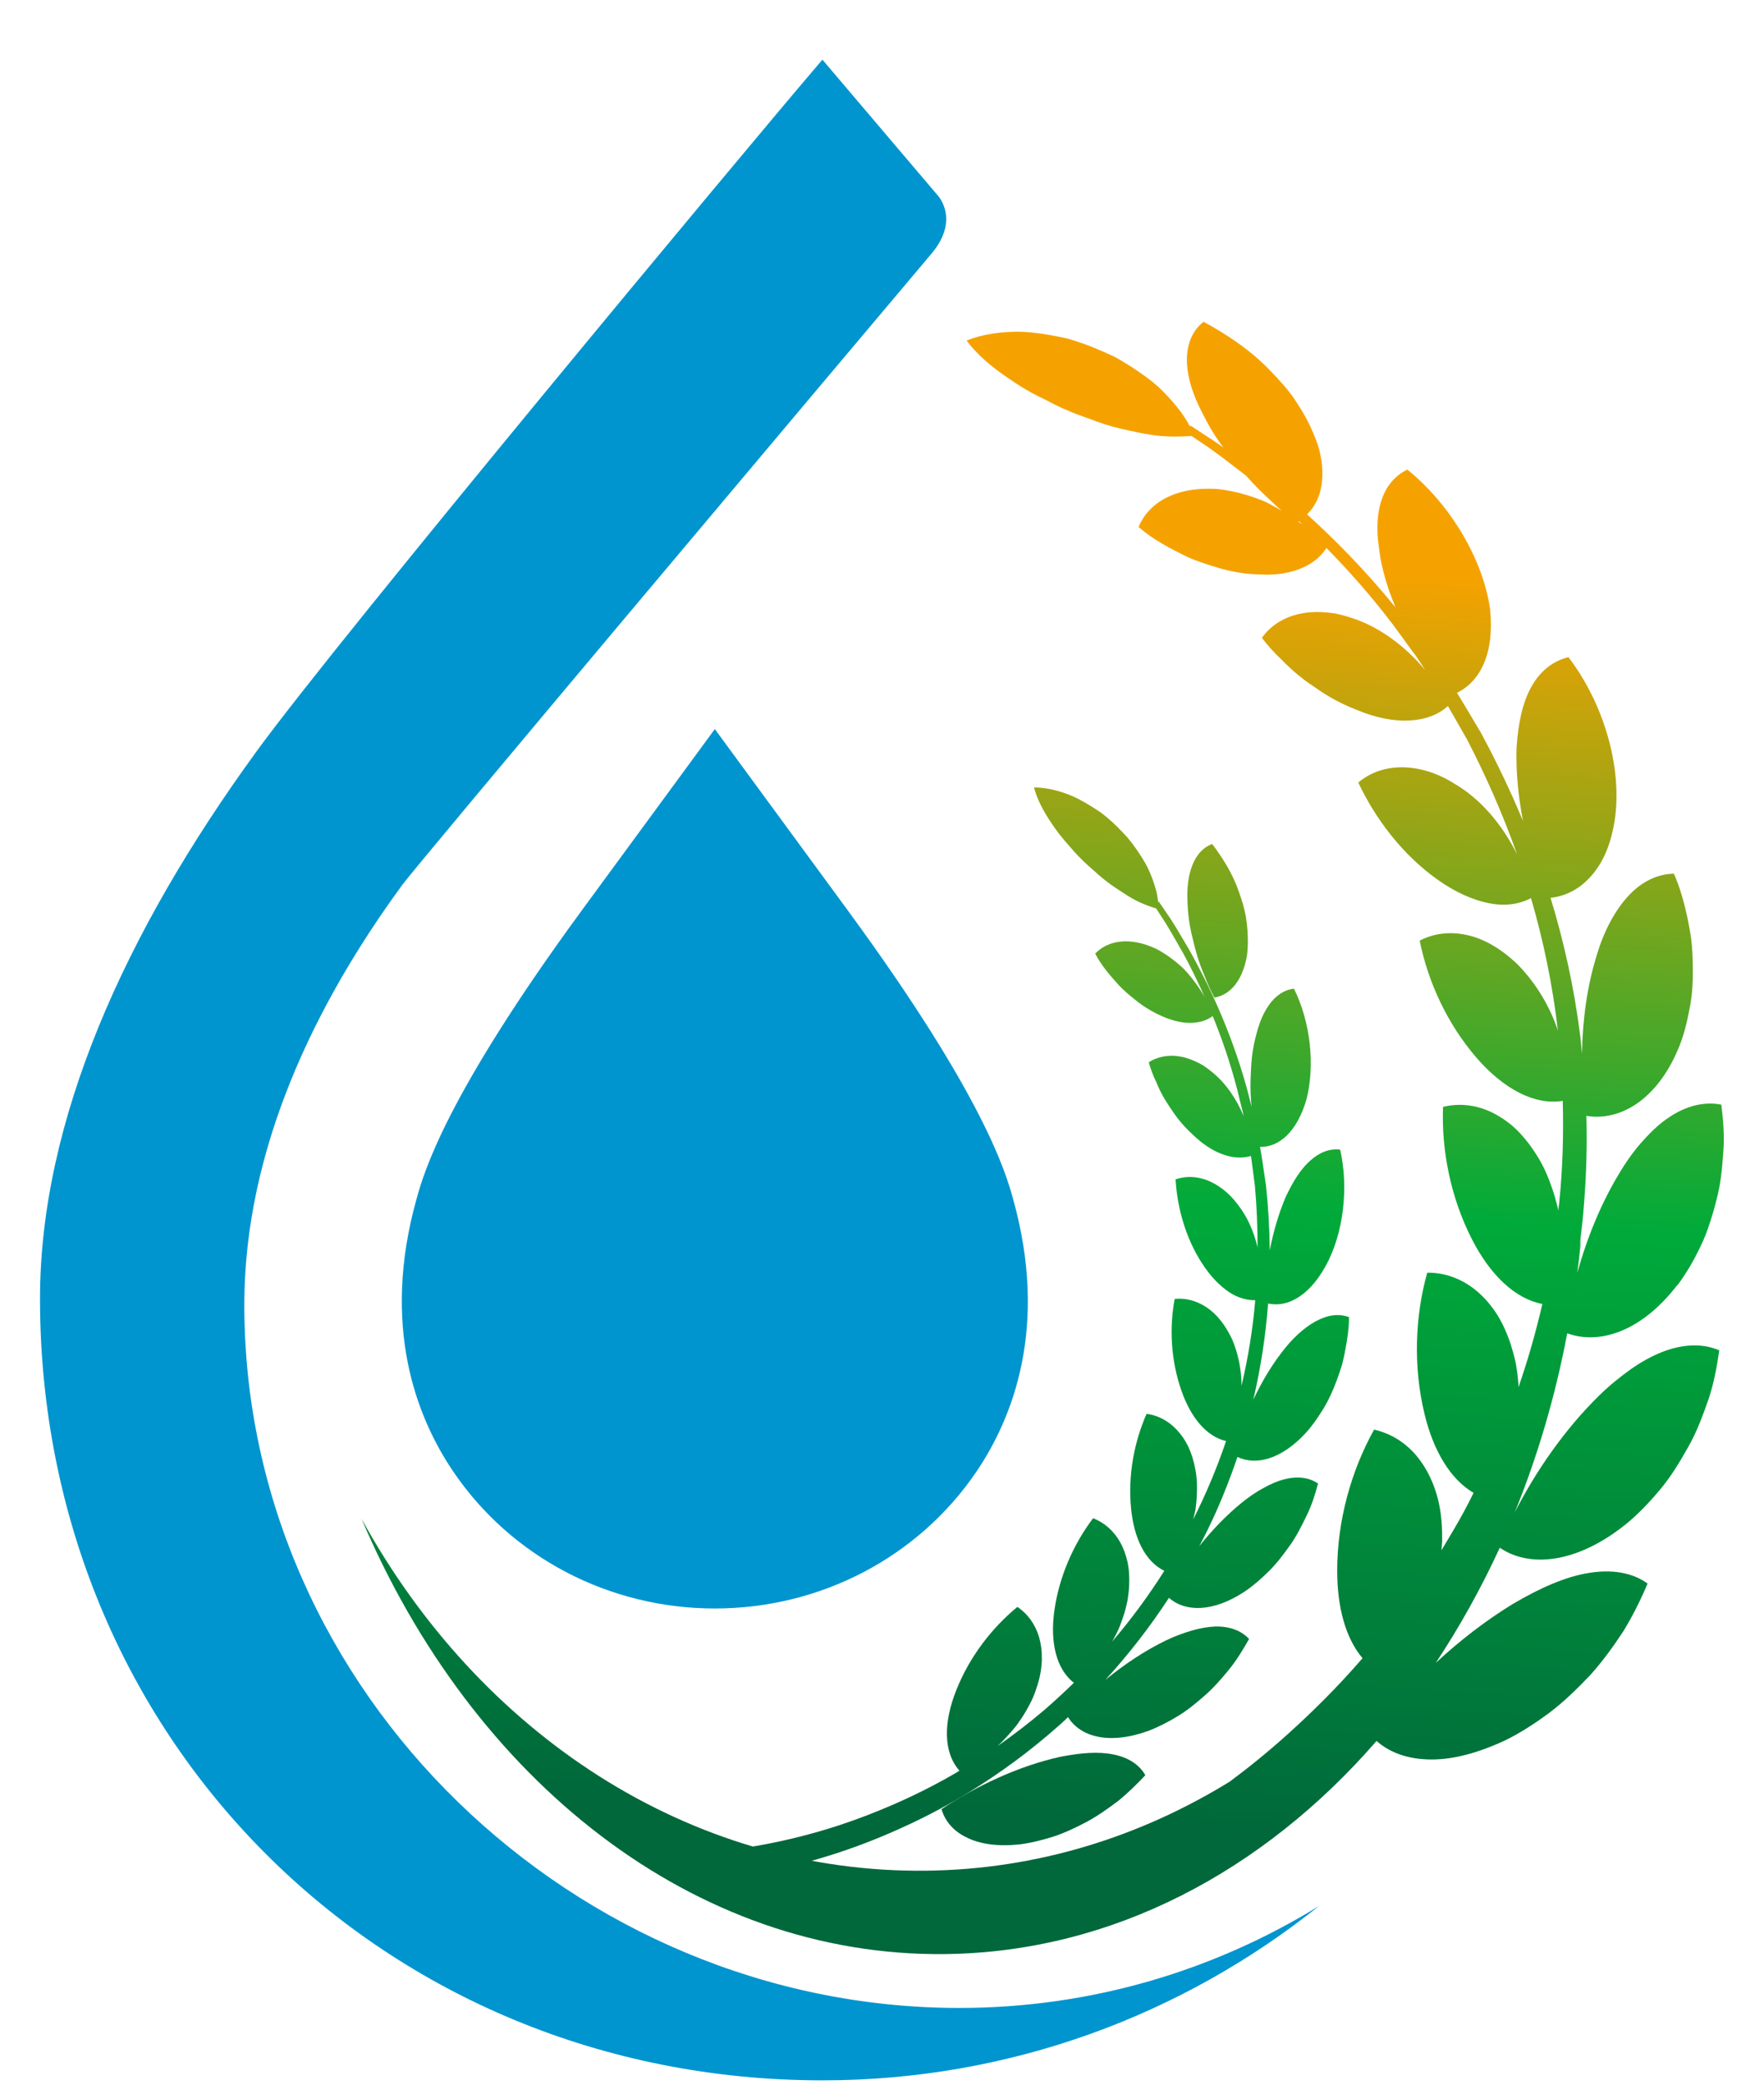<svg width="22" height="26" viewBox="0 0 22 26" fill="none" xmlns="http://www.w3.org/2000/svg">
<path fill-rule="evenodd" clip-rule="evenodd" d="M13.887 21.882C13.704 21.843 13.483 21.86 13.223 21.911C12.709 22.024 12.179 22.272 11.742 22.564C11.786 22.711 11.887 22.835 12.052 22.915C12.218 22.999 12.438 23.032 12.717 23.003C12.854 22.986 12.994 22.951 13.138 22.906C13.28 22.859 13.419 22.793 13.557 22.72C13.695 22.645 13.822 22.554 13.948 22.459C14.069 22.361 14.18 22.251 14.284 22.14C14.208 22.006 14.071 21.919 13.888 21.882H13.887Z" fill="url(#paint0_linear_1_25)"/>
<path fill-rule="evenodd" clip-rule="evenodd" d="M16.409 16.479C16.269 16.556 16.119 16.688 15.983 16.87C15.847 17.046 15.731 17.246 15.631 17.456C15.725 17.054 15.786 16.651 15.815 16.258C15.925 16.28 16.041 16.266 16.159 16.2C16.294 16.126 16.422 15.99 16.533 15.79C16.753 15.391 16.824 14.822 16.714 14.338C16.587 14.322 16.459 14.37 16.345 14.472C16.228 14.573 16.13 14.726 16.036 14.926C15.947 15.133 15.881 15.362 15.836 15.594C15.833 15.316 15.817 15.046 15.789 14.786C15.765 14.622 15.742 14.46 15.715 14.304C15.951 14.309 16.175 14.119 16.294 13.711C16.401 13.295 16.348 12.753 16.138 12.331C16.017 12.344 15.909 12.416 15.825 12.536C15.783 12.595 15.746 12.666 15.715 12.749C15.701 12.789 15.686 12.832 15.675 12.877C15.662 12.924 15.649 12.973 15.639 13.024C15.618 13.127 15.607 13.232 15.602 13.34C15.597 13.447 15.592 13.558 15.599 13.666C15.601 13.713 15.605 13.758 15.61 13.803C15.589 13.721 15.568 13.64 15.547 13.561C15.339 12.815 15.049 12.234 14.829 11.841C14.715 11.648 14.626 11.494 14.555 11.396C14.487 11.296 14.451 11.243 14.451 11.243L14.443 11.249C14.439 11.203 14.431 11.153 14.418 11.103C14.395 11.019 14.364 10.93 14.322 10.84C14.28 10.75 14.222 10.663 14.159 10.572C14.127 10.527 14.093 10.482 14.056 10.439C14.017 10.397 13.977 10.355 13.935 10.313C13.893 10.271 13.85 10.232 13.806 10.195C13.783 10.177 13.762 10.158 13.74 10.142C13.717 10.126 13.695 10.11 13.67 10.095C13.579 10.034 13.486 9.982 13.398 9.939C13.215 9.858 13.041 9.821 12.896 9.821C12.933 9.966 13.012 10.118 13.118 10.273C13.17 10.351 13.23 10.431 13.298 10.508C13.314 10.527 13.332 10.547 13.349 10.566C13.367 10.585 13.383 10.606 13.401 10.626C13.436 10.664 13.474 10.705 13.514 10.742C13.553 10.78 13.593 10.816 13.633 10.85C13.672 10.885 13.711 10.921 13.751 10.953C13.83 11.019 13.912 11.074 13.992 11.125C14.069 11.178 14.146 11.222 14.224 11.258C14.292 11.288 14.358 11.312 14.419 11.33C14.435 11.356 14.458 11.391 14.489 11.438C14.556 11.536 14.642 11.69 14.753 11.883C14.842 12.047 14.942 12.246 15.042 12.475C15.033 12.455 15.024 12.434 15.013 12.415C14.965 12.333 14.908 12.254 14.848 12.18C14.818 12.143 14.787 12.107 14.753 12.073C14.718 12.041 14.682 12.01 14.645 11.981C14.572 11.923 14.495 11.873 14.418 11.833C14.09 11.68 13.819 11.727 13.659 11.893C13.733 12.038 13.845 12.168 13.958 12.292C14.016 12.354 14.084 12.41 14.15 12.463C14.216 12.518 14.285 12.566 14.361 12.608C14.398 12.629 14.435 12.649 14.473 12.665C14.51 12.681 14.543 12.697 14.579 12.708C14.648 12.732 14.718 12.749 14.782 12.755C14.913 12.766 15.031 12.741 15.124 12.673C15.121 12.662 15.116 12.65 15.111 12.639C15.226 12.918 15.339 13.235 15.431 13.592C15.454 13.684 15.476 13.779 15.501 13.875C15.504 13.89 15.507 13.904 15.51 13.919C15.42 13.704 15.287 13.508 15.118 13.372C15.082 13.342 15.047 13.316 15.011 13.292C14.974 13.269 14.937 13.25 14.9 13.234C14.828 13.201 14.757 13.181 14.689 13.172C14.553 13.155 14.429 13.184 14.327 13.248C14.35 13.331 14.379 13.411 14.418 13.49C14.451 13.571 14.49 13.651 14.537 13.727C14.56 13.766 14.587 13.803 14.611 13.84C14.636 13.877 14.661 13.914 14.689 13.95C14.744 14.02 14.805 14.086 14.873 14.148C15.111 14.383 15.384 14.483 15.602 14.417C15.62 14.543 15.634 14.67 15.652 14.801C15.673 15.046 15.684 15.299 15.684 15.557C15.638 15.362 15.557 15.176 15.441 15.028C15.326 14.87 15.184 14.77 15.05 14.718C14.915 14.668 14.782 14.667 14.661 14.709C14.682 15.062 14.787 15.444 14.994 15.76C15.095 15.918 15.215 16.04 15.333 16.118C15.436 16.185 15.547 16.218 15.655 16.216C15.626 16.567 15.568 16.925 15.484 17.283C15.484 17.082 15.441 16.882 15.37 16.711C15.281 16.521 15.173 16.387 15.045 16.303C14.918 16.219 14.781 16.187 14.65 16.2C14.582 16.562 14.603 16.97 14.734 17.343C14.852 17.684 15.05 17.917 15.291 17.973C15.178 18.307 15.04 18.636 14.881 18.951C14.89 18.91 14.902 18.868 14.91 18.827C14.918 18.769 14.923 18.713 14.926 18.657C14.932 18.544 14.929 18.434 14.908 18.326C14.889 18.22 14.858 18.125 14.821 18.044C14.781 17.962 14.732 17.891 14.677 17.833C14.569 17.717 14.439 17.652 14.3 17.633C14.145 17.983 14.066 18.4 14.106 18.81C14.142 19.189 14.285 19.477 14.521 19.591C14.322 19.906 14.103 20.202 13.867 20.478C13.872 20.47 13.877 20.464 13.88 20.457C13.909 20.404 13.937 20.351 13.961 20.294C13.983 20.238 14.003 20.181 14.021 20.125C14.038 20.069 14.051 20.012 14.063 19.956C14.072 19.898 14.079 19.841 14.082 19.785C14.087 19.672 14.082 19.57 14.061 19.477C14.04 19.384 14.008 19.3 13.967 19.229C13.885 19.085 13.769 18.989 13.633 18.935C13.393 19.251 13.212 19.654 13.151 20.078C13.093 20.481 13.172 20.815 13.393 20.988C13.275 21.102 13.156 21.213 13.035 21.318C12.841 21.484 12.641 21.637 12.441 21.777C12.488 21.734 12.531 21.689 12.573 21.642C12.615 21.595 12.657 21.548 12.694 21.497C12.731 21.445 12.765 21.394 12.796 21.34C12.826 21.287 12.855 21.234 12.88 21.179C12.904 21.123 12.923 21.067 12.941 21.01C13.01 20.788 13.006 20.581 12.959 20.418C12.91 20.254 12.815 20.127 12.689 20.041C12.371 20.302 12.092 20.663 11.928 21.076C11.765 21.482 11.763 21.855 11.966 22.084C11.955 22.09 11.942 22.098 11.931 22.106C11.558 22.325 11.185 22.496 10.835 22.632C10.133 22.906 9.51 23.02 9.076 23.077C8.966 23.09 8.869 23.099 8.786 23.109C8.7 23.114 8.629 23.119 8.569 23.123C8.452 23.131 8.39 23.135 8.39 23.135L8.406 23.491C8.406 23.491 8.471 23.486 8.594 23.476C8.655 23.471 8.731 23.465 8.819 23.459C8.908 23.447 9.01 23.434 9.123 23.418C9.575 23.352 10.223 23.222 10.95 22.924C11.313 22.775 11.697 22.591 12.079 22.356C12.462 22.122 12.846 21.842 13.21 21.518C13.248 21.486 13.283 21.45 13.32 21.416C13.47 21.658 13.825 21.766 14.318 21.589C14.442 21.542 14.565 21.479 14.687 21.405C14.81 21.331 14.923 21.237 15.034 21.139C15.145 21.041 15.244 20.926 15.338 20.81C15.431 20.694 15.507 20.565 15.578 20.441C15.478 20.333 15.329 20.281 15.153 20.286C15.065 20.29 14.97 20.306 14.868 20.335C14.768 20.365 14.655 20.404 14.542 20.459C14.279 20.586 14.021 20.759 13.785 20.952C14.072 20.638 14.34 20.294 14.579 19.928C14.777 20.104 15.123 20.115 15.526 19.848C15.631 19.777 15.73 19.69 15.826 19.595C15.875 19.546 15.92 19.495 15.964 19.44C16.007 19.385 16.049 19.329 16.09 19.271C16.172 19.155 16.236 19.027 16.298 18.898C16.361 18.769 16.403 18.636 16.438 18.502C16.32 18.423 16.172 18.408 16.009 18.452C15.927 18.474 15.843 18.51 15.755 18.56C15.665 18.608 15.573 18.671 15.479 18.748C15.291 18.902 15.115 19.085 14.957 19.284C14.987 19.224 15.021 19.164 15.05 19.103C15.199 18.802 15.325 18.489 15.433 18.171C15.657 18.279 15.973 18.208 16.282 17.875C16.364 17.786 16.435 17.683 16.503 17.572C16.572 17.46 16.625 17.34 16.672 17.214C16.696 17.151 16.717 17.086 16.737 17.022C16.754 16.956 16.769 16.89 16.78 16.824C16.806 16.692 16.824 16.558 16.824 16.427C16.696 16.38 16.556 16.4 16.416 16.476L16.409 16.479Z" fill="url(#paint1_linear_1_25)"/>
<path fill-rule="evenodd" clip-rule="evenodd" d="M14.845 11.573C14.855 11.623 14.866 11.673 14.879 11.723C14.892 11.773 14.903 11.825 14.918 11.875C14.945 11.975 14.981 12.072 15.021 12.167C15.057 12.263 15.099 12.355 15.145 12.442C15.26 12.423 15.36 12.355 15.434 12.241C15.471 12.183 15.502 12.115 15.526 12.033C15.538 11.992 15.547 11.949 15.554 11.902C15.559 11.857 15.562 11.809 15.563 11.757C15.563 11.656 15.557 11.548 15.539 11.44C15.521 11.332 15.488 11.224 15.449 11.117C15.375 10.901 15.25 10.701 15.118 10.526C14.9 10.605 14.786 10.885 14.811 11.274C14.815 11.373 14.826 11.473 14.845 11.573Z" fill="url(#paint2_linear_1_25)"/>
<path fill-rule="evenodd" clip-rule="evenodd" d="M11.963 25.043C7.185 25.043 3.047 21.121 3.047 16.274C3.047 14.317 3.944 12.504 5.011 11.045L5.014 11.04C5.206 10.777 10.233 4.805 11.616 3.165C11.984 2.728 11.689 2.43 11.689 2.43L10.357 0.862L10.257 0.744C10.257 0.744 10.227 0.78 10.17 0.846C9.323 1.837 4.249 7.93 3.204 9.365C1.546 11.641 0.499 13.987 0.499 16.198C0.499 21.679 4.771 25.946 10.257 25.946C12.601 25.946 14.75 25.13 16.448 23.773C15.139 24.579 13.604 25.043 11.963 25.043Z" fill="#0095CF"/>
<path fill-rule="evenodd" clip-rule="evenodd" d="M20.921 16.029C21.032 15.881 21.128 15.715 21.212 15.537C21.255 15.449 21.291 15.357 21.321 15.262C21.352 15.168 21.381 15.072 21.405 14.973C21.459 14.777 21.478 14.575 21.492 14.373C21.509 14.172 21.492 13.972 21.468 13.777C21.25 13.735 21.026 13.793 20.813 13.937C20.706 14.008 20.605 14.101 20.505 14.212C20.401 14.323 20.303 14.456 20.213 14.604C19.975 14.989 19.795 15.429 19.672 15.874C19.69 15.734 19.706 15.592 19.719 15.449C19.712 15.484 19.704 15.518 19.698 15.553C19.722 15.371 19.743 15.188 19.756 15.005C19.785 14.643 19.795 14.28 19.785 13.917C20.197 13.985 20.657 13.727 20.928 13.087C20.997 12.928 21.039 12.755 21.073 12.573C21.11 12.391 21.116 12.204 21.111 12.012C21.11 11.917 21.104 11.82 21.094 11.725C21.081 11.63 21.063 11.535 21.044 11.441C21.003 11.253 20.952 11.067 20.876 10.896C20.663 10.901 20.469 11 20.308 11.174C20.148 11.348 20.006 11.601 19.914 11.914C19.793 12.3 19.737 12.723 19.73 13.142C19.722 13.058 19.716 12.974 19.704 12.89C19.63 12.307 19.503 11.739 19.338 11.198C19.522 11.177 19.693 11.093 19.833 10.938C19.99 10.769 20.096 10.526 20.142 10.203C20.229 9.562 20.003 8.775 19.561 8.196C19.365 8.243 19.207 8.372 19.099 8.565C18.989 8.761 18.935 9.014 18.914 9.326C18.905 9.621 18.935 9.932 18.994 10.239C18.833 9.852 18.655 9.483 18.468 9.136C18.366 8.968 18.271 8.801 18.171 8.641C18.467 8.495 18.641 8.14 18.583 7.592C18.497 6.989 18.102 6.302 17.552 5.857C17.382 5.938 17.267 6.089 17.214 6.291C17.187 6.391 17.176 6.504 17.179 6.628C17.18 6.689 17.187 6.754 17.197 6.82C17.205 6.887 17.214 6.958 17.23 7.031C17.261 7.176 17.305 7.323 17.361 7.466C17.376 7.502 17.39 7.537 17.403 7.574C17.026 7.111 16.646 6.728 16.301 6.415C16.383 6.334 16.443 6.231 16.472 6.102C16.493 6.007 16.498 5.899 16.485 5.782C16.478 5.722 16.467 5.659 16.449 5.596C16.432 5.533 16.407 5.469 16.378 5.401C16.322 5.266 16.246 5.13 16.157 4.997C16.069 4.863 15.956 4.74 15.838 4.619C15.604 4.373 15.307 4.174 15.01 4.013C14.737 4.231 14.734 4.66 14.999 5.158C15.062 5.287 15.136 5.414 15.223 5.535C15.234 5.551 15.247 5.567 15.26 5.583C15.187 5.532 15.121 5.485 15.065 5.451C14.924 5.358 14.848 5.308 14.848 5.308L14.84 5.319C14.808 5.259 14.773 5.2 14.729 5.14C14.656 5.042 14.568 4.942 14.466 4.843C14.363 4.747 14.242 4.661 14.111 4.576C14.045 4.534 13.977 4.492 13.906 4.453C13.833 4.418 13.758 4.384 13.68 4.352C13.603 4.319 13.525 4.29 13.448 4.265C13.409 4.252 13.372 4.239 13.333 4.228C13.294 4.218 13.256 4.21 13.217 4.202C13.064 4.17 12.917 4.149 12.776 4.139C12.494 4.128 12.244 4.171 12.055 4.247C12.181 4.418 12.365 4.577 12.586 4.724C12.696 4.801 12.815 4.874 12.944 4.94C12.976 4.956 13.009 4.972 13.043 4.988C13.075 5.006 13.109 5.022 13.143 5.04C13.21 5.074 13.28 5.105 13.352 5.135C13.424 5.164 13.496 5.192 13.567 5.216C13.637 5.243 13.706 5.267 13.775 5.29C13.912 5.335 14.051 5.364 14.182 5.391C14.311 5.42 14.437 5.438 14.558 5.443C14.666 5.448 14.766 5.443 14.86 5.437C14.895 5.461 14.941 5.493 15.002 5.533C15.134 5.619 15.315 5.759 15.541 5.933C15.63 6.033 15.723 6.13 15.823 6.22C15.877 6.273 15.931 6.323 15.986 6.372C15.964 6.359 15.941 6.343 15.917 6.33C15.857 6.297 15.799 6.265 15.736 6.239C15.673 6.215 15.61 6.193 15.546 6.173C15.418 6.135 15.292 6.109 15.168 6.098C14.656 6.069 14.324 6.272 14.2 6.573C14.374 6.725 14.589 6.839 14.805 6.944C14.915 6.995 15.033 7.032 15.149 7.068C15.263 7.105 15.383 7.132 15.504 7.149C15.563 7.157 15.623 7.161 15.681 7.163C15.738 7.166 15.791 7.168 15.844 7.166C15.949 7.163 16.047 7.147 16.136 7.121C16.314 7.068 16.456 6.971 16.543 6.834C16.814 7.111 17.098 7.427 17.376 7.795C17.453 7.901 17.534 8.009 17.614 8.121C17.657 8.175 17.695 8.233 17.732 8.291C17.747 8.312 17.76 8.335 17.774 8.356C17.523 8.056 17.195 7.811 16.845 7.703C16.782 7.682 16.722 7.666 16.662 7.653C16.601 7.643 16.543 7.637 16.485 7.634C16.372 7.629 16.267 7.64 16.173 7.664C15.986 7.713 15.838 7.814 15.738 7.955C15.81 8.051 15.893 8.142 15.983 8.227C16.07 8.316 16.162 8.401 16.264 8.477C16.314 8.516 16.369 8.551 16.42 8.586C16.472 8.624 16.525 8.657 16.58 8.69C16.69 8.754 16.806 8.81 16.927 8.856C17.381 9.047 17.81 9.03 18.058 8.806C18.137 8.941 18.215 9.081 18.296 9.222C18.526 9.666 18.741 10.147 18.92 10.655C18.739 10.289 18.467 9.963 18.134 9.771C17.9 9.623 17.661 9.565 17.458 9.57C17.253 9.575 17.077 9.644 16.94 9.76C17.153 10.213 17.492 10.661 17.929 10.971C18.145 11.125 18.366 11.224 18.565 11.264C18.759 11.303 18.941 11.283 19.094 11.201C19.249 11.731 19.364 12.286 19.43 12.857C19.424 12.836 19.417 12.815 19.409 12.795C19.302 12.499 19.128 12.233 18.925 12.026C18.709 11.822 18.496 11.702 18.283 11.659C18.071 11.615 17.874 11.644 17.706 11.731C17.808 12.244 18.05 12.771 18.416 13.194C18.755 13.584 19.141 13.787 19.49 13.73C19.501 14.146 19.49 14.564 19.448 14.981C19.445 15.021 19.436 15.062 19.433 15.102C19.43 15.088 19.43 15.073 19.427 15.059C19.407 14.978 19.385 14.901 19.359 14.825C19.307 14.673 19.246 14.53 19.16 14.399C19.078 14.269 18.989 14.161 18.898 14.074C18.802 13.985 18.699 13.919 18.599 13.87C18.396 13.775 18.189 13.758 17.997 13.805C17.976 14.345 18.092 14.938 18.358 15.457C18.586 15.903 18.898 16.2 19.236 16.263C19.154 16.616 19.056 16.962 18.938 17.301C18.938 17.28 18.938 17.257 18.935 17.236C18.928 17.153 18.917 17.07 18.902 16.991C18.884 16.911 18.862 16.832 18.838 16.756C18.786 16.605 18.726 16.474 18.649 16.361C18.572 16.248 18.486 16.156 18.396 16.084C18.213 15.939 18.008 15.871 17.8 15.873C17.648 16.414 17.623 17.04 17.765 17.63C17.876 18.096 18.089 18.449 18.378 18.619C18.339 18.695 18.302 18.771 18.262 18.845C18.171 19.013 18.074 19.174 17.978 19.334C17.981 19.298 17.984 19.261 17.986 19.226C17.986 19.14 17.986 19.055 17.978 18.973C17.953 18.644 17.837 18.375 17.69 18.186C17.542 17.996 17.348 17.878 17.137 17.83C16.854 18.339 16.677 18.961 16.677 19.591C16.677 20.049 16.783 20.433 16.993 20.681C16.687 21.036 16.367 21.352 16.056 21.632C15.812 21.852 15.57 22.047 15.336 22.221C14.213 22.912 12.93 23.314 11.56 23.331C8.592 23.37 5.971 21.608 4.509 18.942C5.895 22.204 8.653 24.413 11.799 24.371C13.875 24.344 15.755 23.339 17.168 21.713C17.311 21.84 17.503 21.921 17.745 21.94C18.036 21.964 18.376 21.89 18.767 21.708C18.959 21.615 19.143 21.495 19.325 21.36C19.506 21.224 19.669 21.063 19.829 20.896C19.983 20.725 20.119 20.538 20.245 20.346C20.364 20.152 20.464 19.949 20.548 19.75C20.36 19.613 20.108 19.571 19.82 19.617C19.532 19.662 19.219 19.798 18.87 20.003C18.531 20.21 18.205 20.462 17.907 20.739C18.203 20.291 18.471 19.811 18.705 19.303C19.065 19.551 19.653 19.509 20.272 19.014C20.427 18.889 20.568 18.74 20.703 18.579C20.839 18.418 20.948 18.236 21.055 18.047C21.162 17.859 21.236 17.657 21.307 17.454C21.376 17.251 21.413 17.043 21.442 16.841C21.233 16.751 20.987 16.762 20.732 16.861C20.605 16.911 20.474 16.982 20.343 17.074C20.214 17.166 20.074 17.277 19.94 17.409C19.519 17.823 19.16 18.337 18.891 18.863C19.177 18.162 19.398 17.412 19.546 16.629C19.943 16.774 20.468 16.611 20.913 16.034L20.921 16.029ZM16.199 6.499C16.215 6.513 16.23 6.53 16.246 6.544C16.228 6.531 16.209 6.518 16.191 6.505C16.194 6.504 16.196 6.501 16.199 6.499Z" fill="url(#paint3_linear_1_25)"/>
<path fill-rule="evenodd" clip-rule="evenodd" d="M12.633 14.946C12.544 14.631 12.276 13.677 10.567 11.346L8.915 9.093L7.262 11.346C5.553 13.677 5.285 14.631 5.197 14.946C4.748 16.543 5.197 17.68 5.652 18.352C6.376 19.421 7.596 20.061 8.915 20.061C10.233 20.061 11.453 19.422 12.178 18.354C12.633 17.681 13.082 16.545 12.633 14.947V14.946Z" fill="#0095CF"/>
<defs>
<linearGradient id="paint0_linear_1_25" x1="14.034" y1="5.756" x2="12.99" y2="22.737" gradientUnits="userSpaceOnUse">
<stop stop-color="#F5A200"/>
<stop offset="0.07" stop-color="#F5A200"/>
<stop offset="0.54" stop-color="#00AA3A"/>
<stop offset="1" stop-color="#00683B"/>
</linearGradient>
<linearGradient id="paint1_linear_1_25" x1="13.469" y1="5.722" x2="12.425" y2="22.701" gradientUnits="userSpaceOnUse">
<stop stop-color="#F5A200"/>
<stop offset="0.07" stop-color="#F5A200"/>
<stop offset="0.54" stop-color="#00AA3A"/>
<stop offset="1" stop-color="#00683B"/>
</linearGradient>
<linearGradient id="paint2_linear_1_25" x1="15.531" y1="5.848" x2="14.486" y2="22.828" gradientUnits="userSpaceOnUse">
<stop stop-color="#F5A200"/>
<stop offset="0.07" stop-color="#F5A200"/>
<stop offset="0.54" stop-color="#00AA3A"/>
<stop offset="1" stop-color="#00683B"/>
</linearGradient>
<linearGradient id="paint3_linear_1_25" x1="13.73" y1="5.736" x2="12.685" y2="22.719" gradientUnits="userSpaceOnUse">
<stop stop-color="#F5A200"/>
<stop offset="0.07" stop-color="#F5A200"/>
<stop offset="0.54" stop-color="#00AA3A"/>
<stop offset="1" stop-color="#00683B"/>
</linearGradient>
</defs>
</svg>
